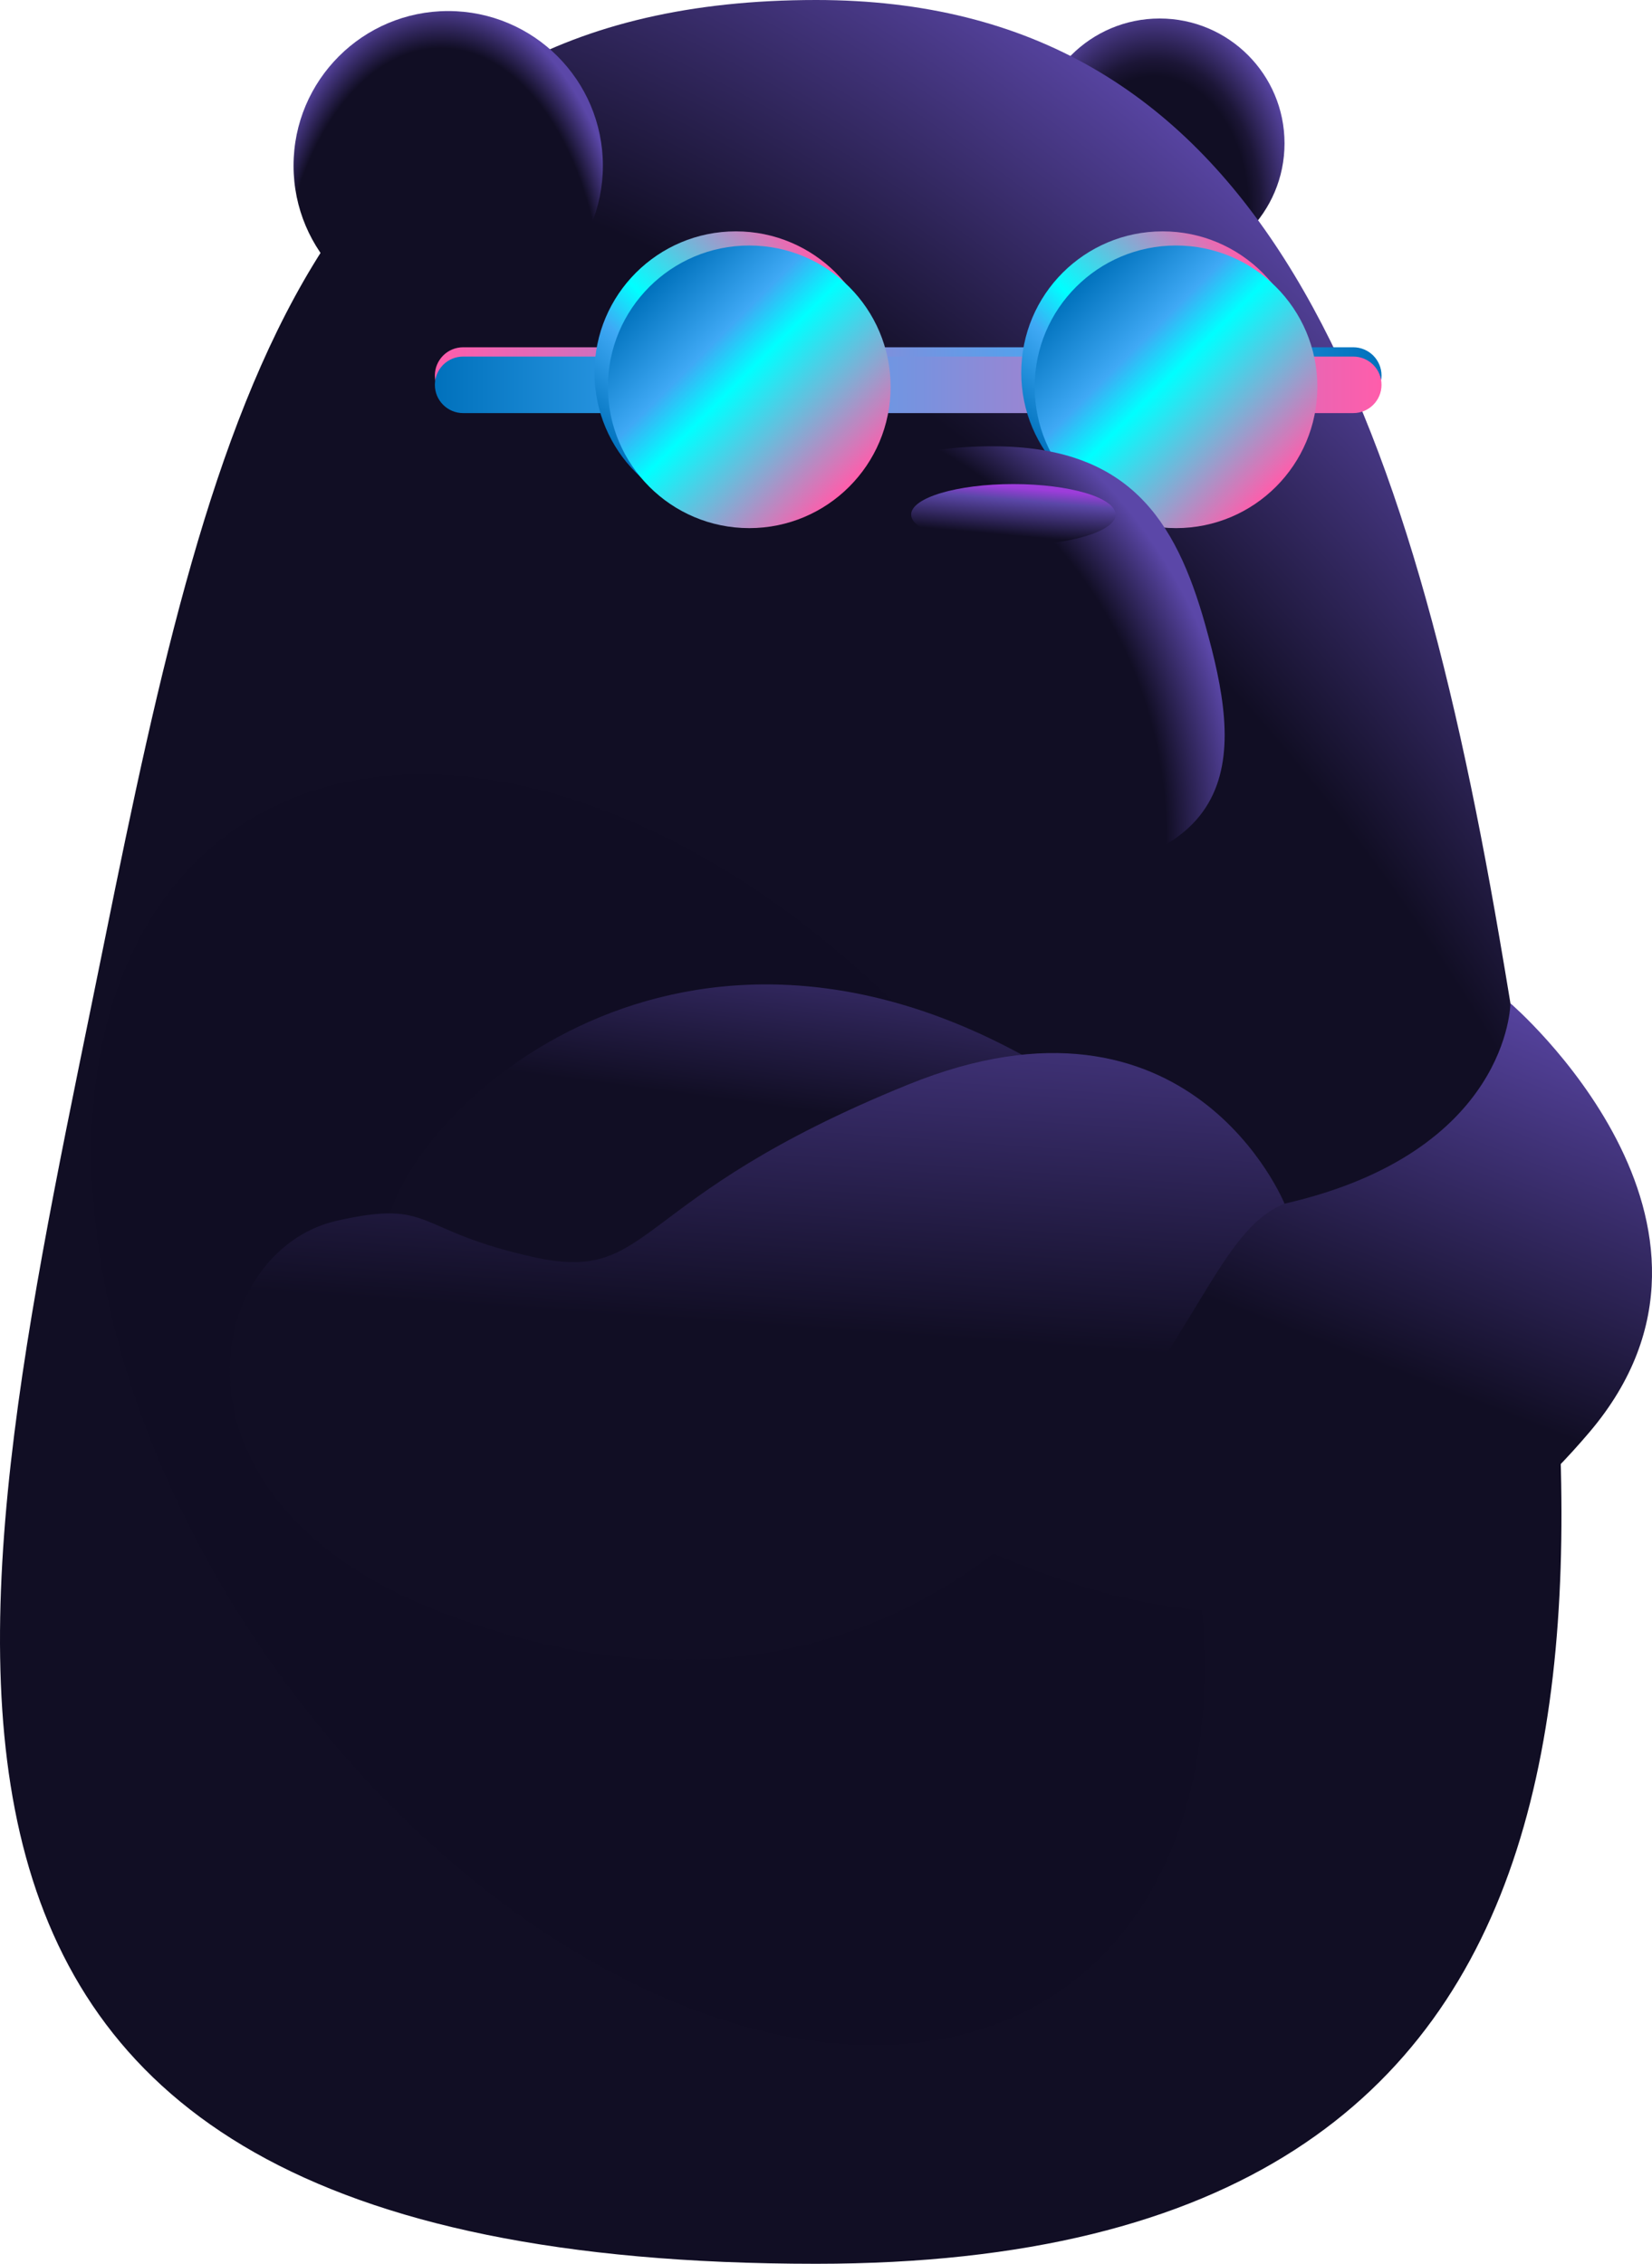 <svg width="370" height="507" viewBox="0 0 370 507" fill="none" xmlns="http://www.w3.org/2000/svg">
<g clip-path="url(#clip0_3833_2196)">
<path d="M259.726 60.071C275.174 60.071 287.697 47.551 287.697 32.107C287.697 16.663 275.174 4.144 259.726 4.144C244.277 4.144 231.754 16.663 231.754 32.107C231.754 47.551 244.277 60.071 259.726 60.071Z" fill="url(#paint0_radial_3833_2196)"/>
<path d="M335.852 210.158C361.391 358.914 371.513 507 182.779 507C-45.991 507 -7.297 362.778 23.458 210.499C48.186 88.095 70.031 0 182.779 0C280.009 0 314.318 84.722 335.852 210.158Z" fill="url(#paint1_radial_3833_2196)"/>
<path d="M100.385 71.731C119.516 71.731 135.025 56.227 135.025 37.102C135.025 17.977 119.516 2.472 100.385 2.472C81.255 2.472 65.746 17.977 65.746 37.102C65.746 56.227 81.255 71.731 100.385 71.731Z" fill="url(#paint2_radial_3833_2196)"/>
<path d="M86.367 275.574C90.722 249.432 149.719 193.074 228.889 236.23C308.049 279.387 177.871 304.438 129.396 296.812C80.921 289.185 86.367 275.574 86.367 275.574Z" fill="url(#paint3_linear_3833_2196)"/>
<path d="M303.092 77.776H103.726C100.231 77.776 97.398 80.608 97.398 84.101V84.111C97.398 87.605 100.231 90.437 103.726 90.437H303.092C306.586 90.437 309.419 87.605 309.419 84.111V84.101C309.419 80.608 306.586 77.776 303.092 77.776Z" fill="url(#paint4_linear_3833_2196)"/>
<path d="M303.092 79.858H103.726C100.231 79.858 97.398 82.69 97.398 86.183V86.193C97.398 89.686 100.231 92.518 103.726 92.518H303.092C306.586 92.518 309.419 89.686 309.419 86.193V86.183C309.419 82.69 306.586 79.858 303.092 79.858Z" fill="url(#paint5_linear_3833_2196)"/>
<path d="M260.39 115.108C277.873 115.108 292.046 100.939 292.046 83.461C292.046 65.983 277.873 51.814 260.39 51.814C242.907 51.814 228.734 65.983 228.734 83.461C228.734 100.939 242.907 115.108 260.39 115.108Z" fill="url(#paint6_linear_3833_2196)"/>
<path d="M263.394 118.28C280.877 118.28 295.05 104.111 295.05 86.633C295.05 69.155 280.877 54.987 263.394 54.987C245.911 54.987 231.738 69.155 231.738 86.633C231.738 104.111 245.911 118.28 263.394 118.28Z" fill="url(#paint7_linear_3833_2196)"/>
<path d="M269.968 140.029C277.917 168.383 281.061 196.617 222.324 196.617C151.123 196.617 163.167 169.123 172.738 140.089C180.437 116.749 187.234 99.955 222.324 99.955C252.588 99.955 263.261 116.109 269.968 140.019V140.029Z" fill="url(#paint8_radial_3833_2196)"/>
<path d="M226.96 122.083C239.6 122.083 249.846 119.023 249.846 115.248C249.846 111.472 239.6 108.412 226.96 108.412C214.321 108.412 204.074 111.472 204.074 115.248C204.074 119.023 214.321 122.083 226.96 122.083Z" fill="url(#paint9_linear_3833_2196)"/>
<path d="M222.48 347.925C272.097 369.233 316.217 367.592 355.982 320.762C395.747 273.932 338.292 224.7 338.292 224.7C338.292 224.7 338.122 258.059 287.694 269.579C237.257 281.098 222.49 347.925 222.49 347.925H222.48Z" fill="url(#paint10_linear_3833_2196)"/>
<path d="M75.478 273.392C45.554 280.118 34.351 335.465 97.403 360.516C160.454 385.567 209.47 365.42 238.883 332.742C268.297 300.075 272.782 275.564 287.699 269.579C287.699 269.579 266.525 217.304 203.413 242.896C140.301 268.488 146.839 287.544 119.598 281.559C92.367 275.574 97.262 268.488 75.478 273.392Z" fill="url(#paint11_linear_3833_2196)"/>
<path d="M164.808 115.108C182.291 115.108 196.464 100.939 196.464 83.461C196.464 65.983 182.291 51.814 164.808 51.814C147.325 51.814 133.152 65.983 133.152 83.461C133.152 100.939 147.325 115.108 164.808 115.108Z" fill="url(#paint12_linear_3833_2196)"/>
<path d="M167.812 118.28C185.295 118.28 199.468 104.111 199.468 86.633C199.468 69.155 185.295 54.987 167.812 54.987C150.329 54.987 136.156 69.155 136.156 86.633C136.156 104.111 150.329 118.28 167.812 118.28Z" fill="url(#paint13_linear_3833_2196)"/>
</g>
<defs>
<radialGradient id="paint0_radial_3833_2196" cx="0" cy="0" r="1" gradientUnits="userSpaceOnUse" gradientTransform="translate(258.494 46.916) scale(33.047 46.584)">
<stop offset="0.64" stop-color="#110E24"/>
<stop offset="0.72" stop-color="#1C1637"/>
<stop offset="1" stop-color="#5B47A8"/>
</radialGradient>
<radialGradient id="paint1_radial_3833_2196" cx="0" cy="0" r="1" gradientUnits="userSpaceOnUse" gradientTransform="translate(144.664 314.767) rotate(-36.971) scale(288.929 444.847)">
<stop stop-color="#100D23"/>
<stop offset="0.704" stop-color="#110E24"/>
<stop offset="1" stop-color="#5B47A8"/>
</radialGradient>
<radialGradient id="paint2_radial_3833_2196" cx="0" cy="0" r="1" gradientUnits="userSpaceOnUse" gradientTransform="translate(98.754 72.355) scale(42.849 72.393)">
<stop offset="0.85" stop-color="#110E24"/>
<stop offset="1" stop-color="#5B47A8"/>
</radialGradient>
<linearGradient id="paint3_linear_3833_2196" x1="167.549" y1="288.244" x2="181.427" y2="184.505" gradientUnits="userSpaceOnUse">
<stop offset="0.39" stop-color="#110E24"/>
<stop offset="1" stop-color="#5B47A8"/>
</linearGradient>
<linearGradient id="paint4_linear_3833_2196" x1="97.398" y1="84.101" x2="309.409" y2="84.101" gradientUnits="userSpaceOnUse">
<stop stop-color="#FF5DAB"/>
<stop offset="0.7" stop-color="#3FA9F5"/>
<stop offset="1" stop-color="#0071BC"/>
</linearGradient>
<linearGradient id="paint5_linear_3833_2196" x1="97.398" y1="86.193" x2="309.409" y2="86.193" gradientUnits="userSpaceOnUse">
<stop stop-color="#0071BC"/>
<stop offset="0.3" stop-color="#3FA9F5"/>
<stop offset="1" stop-color="#FF5DAB"/>
</linearGradient>
<linearGradient id="paint6_linear_3833_2196" x1="238.005" y1="105.84" x2="282.763" y2="61.069" gradientUnits="userSpaceOnUse">
<stop stop-color="#0071BC"/>
<stop offset="0.3" stop-color="#3FA9F5"/>
<stop offset="0.46" stop-color="#00FFFF"/>
<stop offset="1" stop-color="#FF5DAB"/>
</linearGradient>
<linearGradient id="paint7_linear_3833_2196" x1="241.009" y1="64.254" x2="285.767" y2="109.025" gradientUnits="userSpaceOnUse">
<stop stop-color="#0071BC"/>
<stop offset="0.3" stop-color="#3FA9F5"/>
<stop offset="0.46" stop-color="#00FFFF"/>
<stop offset="1" stop-color="#FF5DAB"/>
</linearGradient>
<radialGradient id="paint8_radial_3833_2196" cx="0" cy="0" r="1" gradientUnits="userSpaceOnUse" gradientTransform="translate(161.865 187.539) scale(116.753 116.719)">
<stop offset="0.85" stop-color="#110E24"/>
<stop offset="1" stop-color="#5B47A8"/>
</radialGradient>
<linearGradient id="paint9_linear_3833_2196" x1="226.55" y1="119.922" x2="227.5" y2="109.172" gradientUnits="userSpaceOnUse">
<stop stop-color="#110E24"/>
<stop offset="0.74" stop-color="#5B47A8"/>
<stop offset="1" stop-color="#9D3DDA"/>
</linearGradient>
<linearGradient id="paint10_linear_3833_2196" x1="280.997" y1="358.684" x2="336.522" y2="216.553" gradientUnits="userSpaceOnUse">
<stop offset="0.39" stop-color="#110E24"/>
<stop offset="1" stop-color="#5B47A8"/>
</linearGradient>
<linearGradient id="paint11_linear_3833_2196" x1="164.148" y1="365.36" x2="176.395" y2="189.75" gradientUnits="userSpaceOnUse">
<stop offset="0.39" stop-color="#110E24"/>
<stop offset="1" stop-color="#5B47A8"/>
</linearGradient>
<linearGradient id="paint12_linear_3833_2196" x1="142.423" y1="105.84" x2="187.181" y2="61.069" gradientUnits="userSpaceOnUse">
<stop stop-color="#0071BC"/>
<stop offset="0.3" stop-color="#3FA9F5"/>
<stop offset="0.46" stop-color="#00FFFF"/>
<stop offset="1" stop-color="#FF5DAB"/>
</linearGradient>
<linearGradient id="paint13_linear_3833_2196" x1="145.427" y1="64.254" x2="190.185" y2="109.025" gradientUnits="userSpaceOnUse">
<stop stop-color="#0071BC"/>
<stop offset="0.3" stop-color="#3FA9F5"/>
<stop offset="0.46" stop-color="#00FFFF"/>
<stop offset="1" stop-color="#FF5DAB"/>
</linearGradient>
<clipPath id="clip0_3833_2196">
<rect width="370" height="507" fill="white"/>
</clipPath>
</defs>
</svg>
